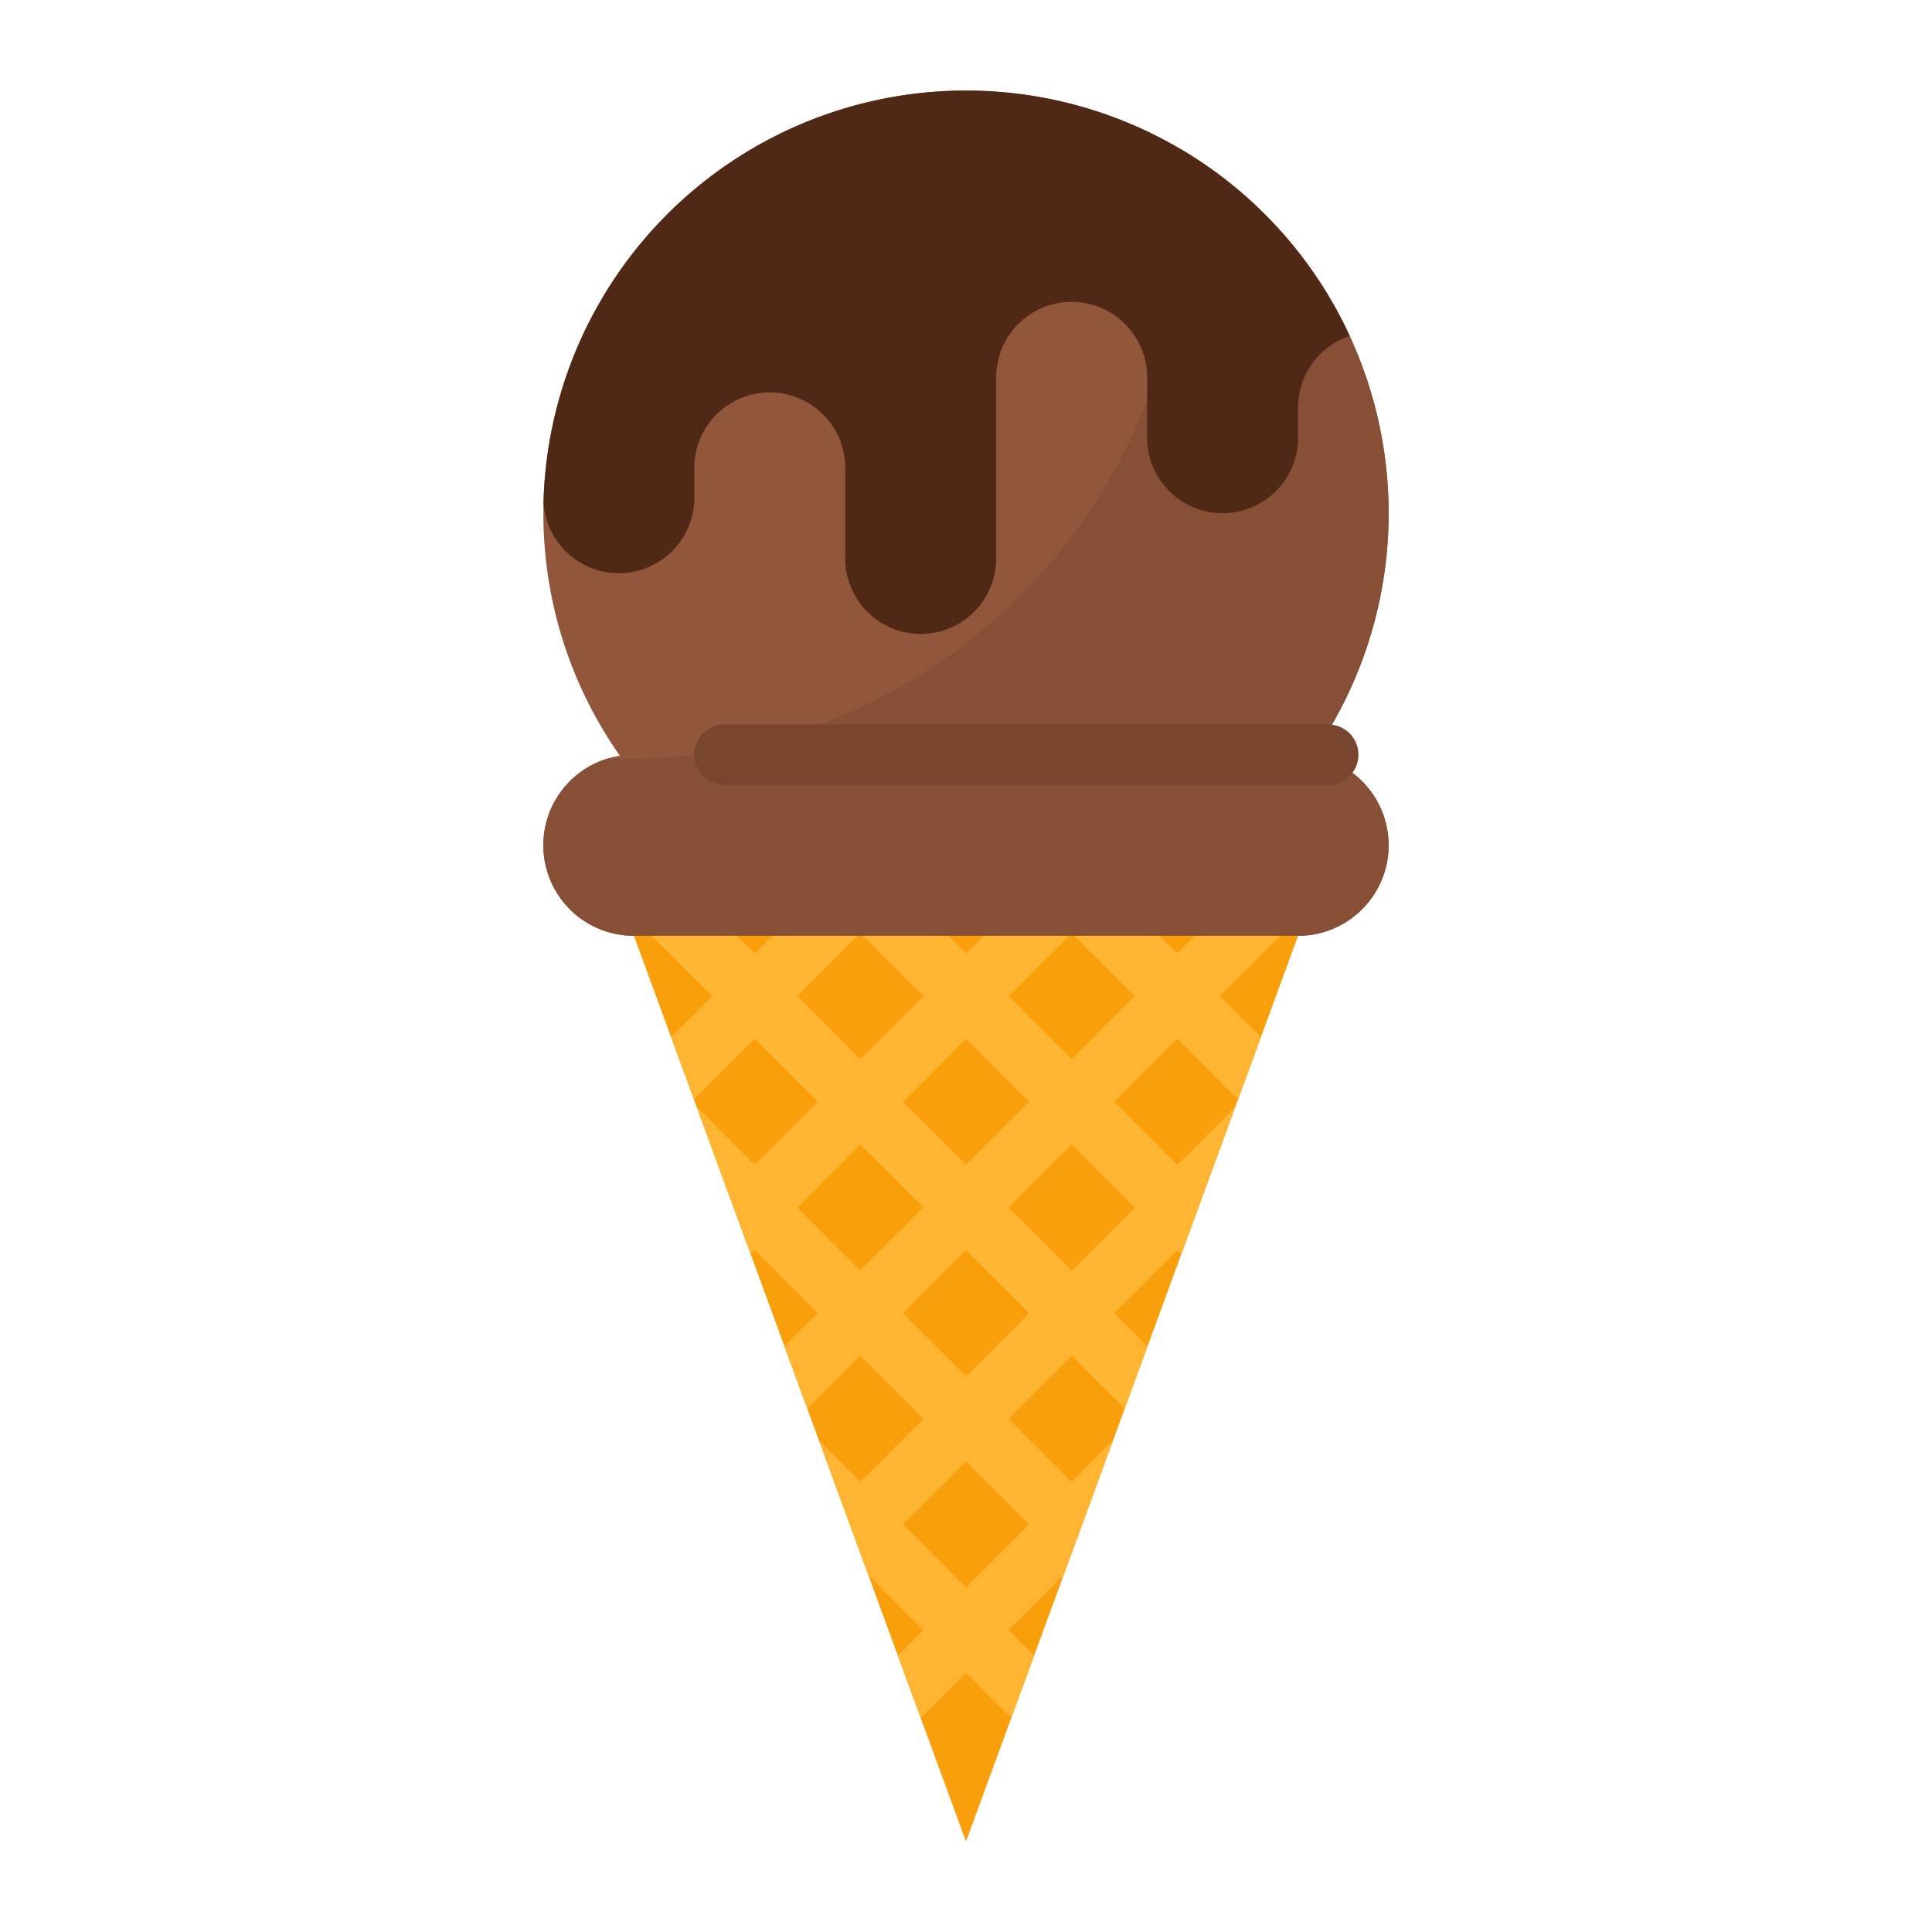 <svg height="512" viewBox="0 0 512 512" width="512" xmlns="http://www.w3.org/2000/svg"><g id="Flat"><path d="m362.17 208.32a24 24 0 0 1 -18.17 39.68h-176a24 24 0 0 1 -6.9-46.99 23.684 23.684 0 0 1 3.18-.72 111.559 111.559 0 0 1 -20.28-64.29c0-.95.01-1.9.04-2.84a.045.045 0 0 1 0-.05 112 112 0 1 1 203.68 67.18 23.931 23.931 0 0 1 14.45 8.03z" fill="#92563a"/><path d="m362.17 208.32a24 24 0 0 1 -18.17 39.68h-176a24 24 0 0 1 -6.9-46.99q2.475.09 4.98.09a147.515 147.515 0 0 0 147.52-147.51c0-4.74-.23-9.43-.66-14.06a112.043 112.043 0 0 1 34.78 160.76 23.931 23.931 0 0 1 14.45 8.03z" fill="#875036"/><path d="m357.69 89.02a19.994 19.994 0 0 0 -13.69 18.98v8a20 20 0 0 1 -40 0v-16a20 20 0 0 0 -40 0v48a20 20 0 0 1 -40 0v-24a20 20 0 0 0 -40 0v8a20 20 0 0 1 -39.96 1.16.045.045 0 0 1 0-.05 112.01 112.01 0 0 1 213.65-44.09z" fill="#4f2816"/><path d="m344 248-9.84 26.84-6.07 16.56-.7 1.9-14.33 39.07-8.95 24.43-6.07 16.55-3.07 8.36-13.1 35.73-7.81 21.31-6.07 16.55-11.99 32.7-11.99-32.7-6.07-16.55-7.81-21.31-13.1-35.72-3.07-8.37-6.07-16.55-8.95-24.43-14.33-39.07-.7-1.9-6.07-16.56-9.84-26.84z" fill="#fa9f0c"/><path d="m339.32 248h-22.63l-4.69 4.69-4.69-4.69h-22.62l16 16-16.69 16.69-16.69-16.69 16-16h-22.62l-4.69 4.69-4.69-4.69h-22.62l16 16-16.69 16.69-16.69-16.69 16-16h-22.62l-4.69 4.69-4.69-4.69h-22.63l16.01 16-10.85 10.84 6.07 16.56 16.09-16.09 16.69 16.69-16.69 16.69-15.39-15.39 14.33 39.07 1.06-1.06 16.69 16.69-8.8 8.8 6.07 16.55 14.04-14.04 16.69 16.69-16.69 16.69-10.97-10.97 13.1 35.72 14.56 14.56-6.75 6.75 6.07 16.55 11.99-11.99 11.99 11.99 6.07-16.55-6.75-6.75 14.56-14.56 13.1-35.73-10.97 10.98-16.69-16.69 16.69-16.69 14.04 14.04 6.07-16.55-8.8-8.8 16.69-16.69 1.06 1.06 14.33-39.07-15.39 15.39-16.69-16.69 16.69-16.69 16.09 16.09 6.07-16.56-10.85-10.84zm-83.32 27.31 16.69 16.69-16.69 16.69-16.69-16.69zm-44.69 44.69 16.69-16.69 16.69 16.69-16.69 16.69zm61.38 84-16.69 16.69-16.69-16.69 16.69-16.69zm-16.69-39.31-16.69-16.69 16.69-16.69 16.69 16.69zm44.69-44.69-16.69 16.69-16.69-16.69 16.69-16.69z" fill="#ffb531"/><path d="m352 208h-160a8 8 0 0 1 0-16h160a8 8 0 0 1 0 16z" fill="#78462f"/></g></svg>
